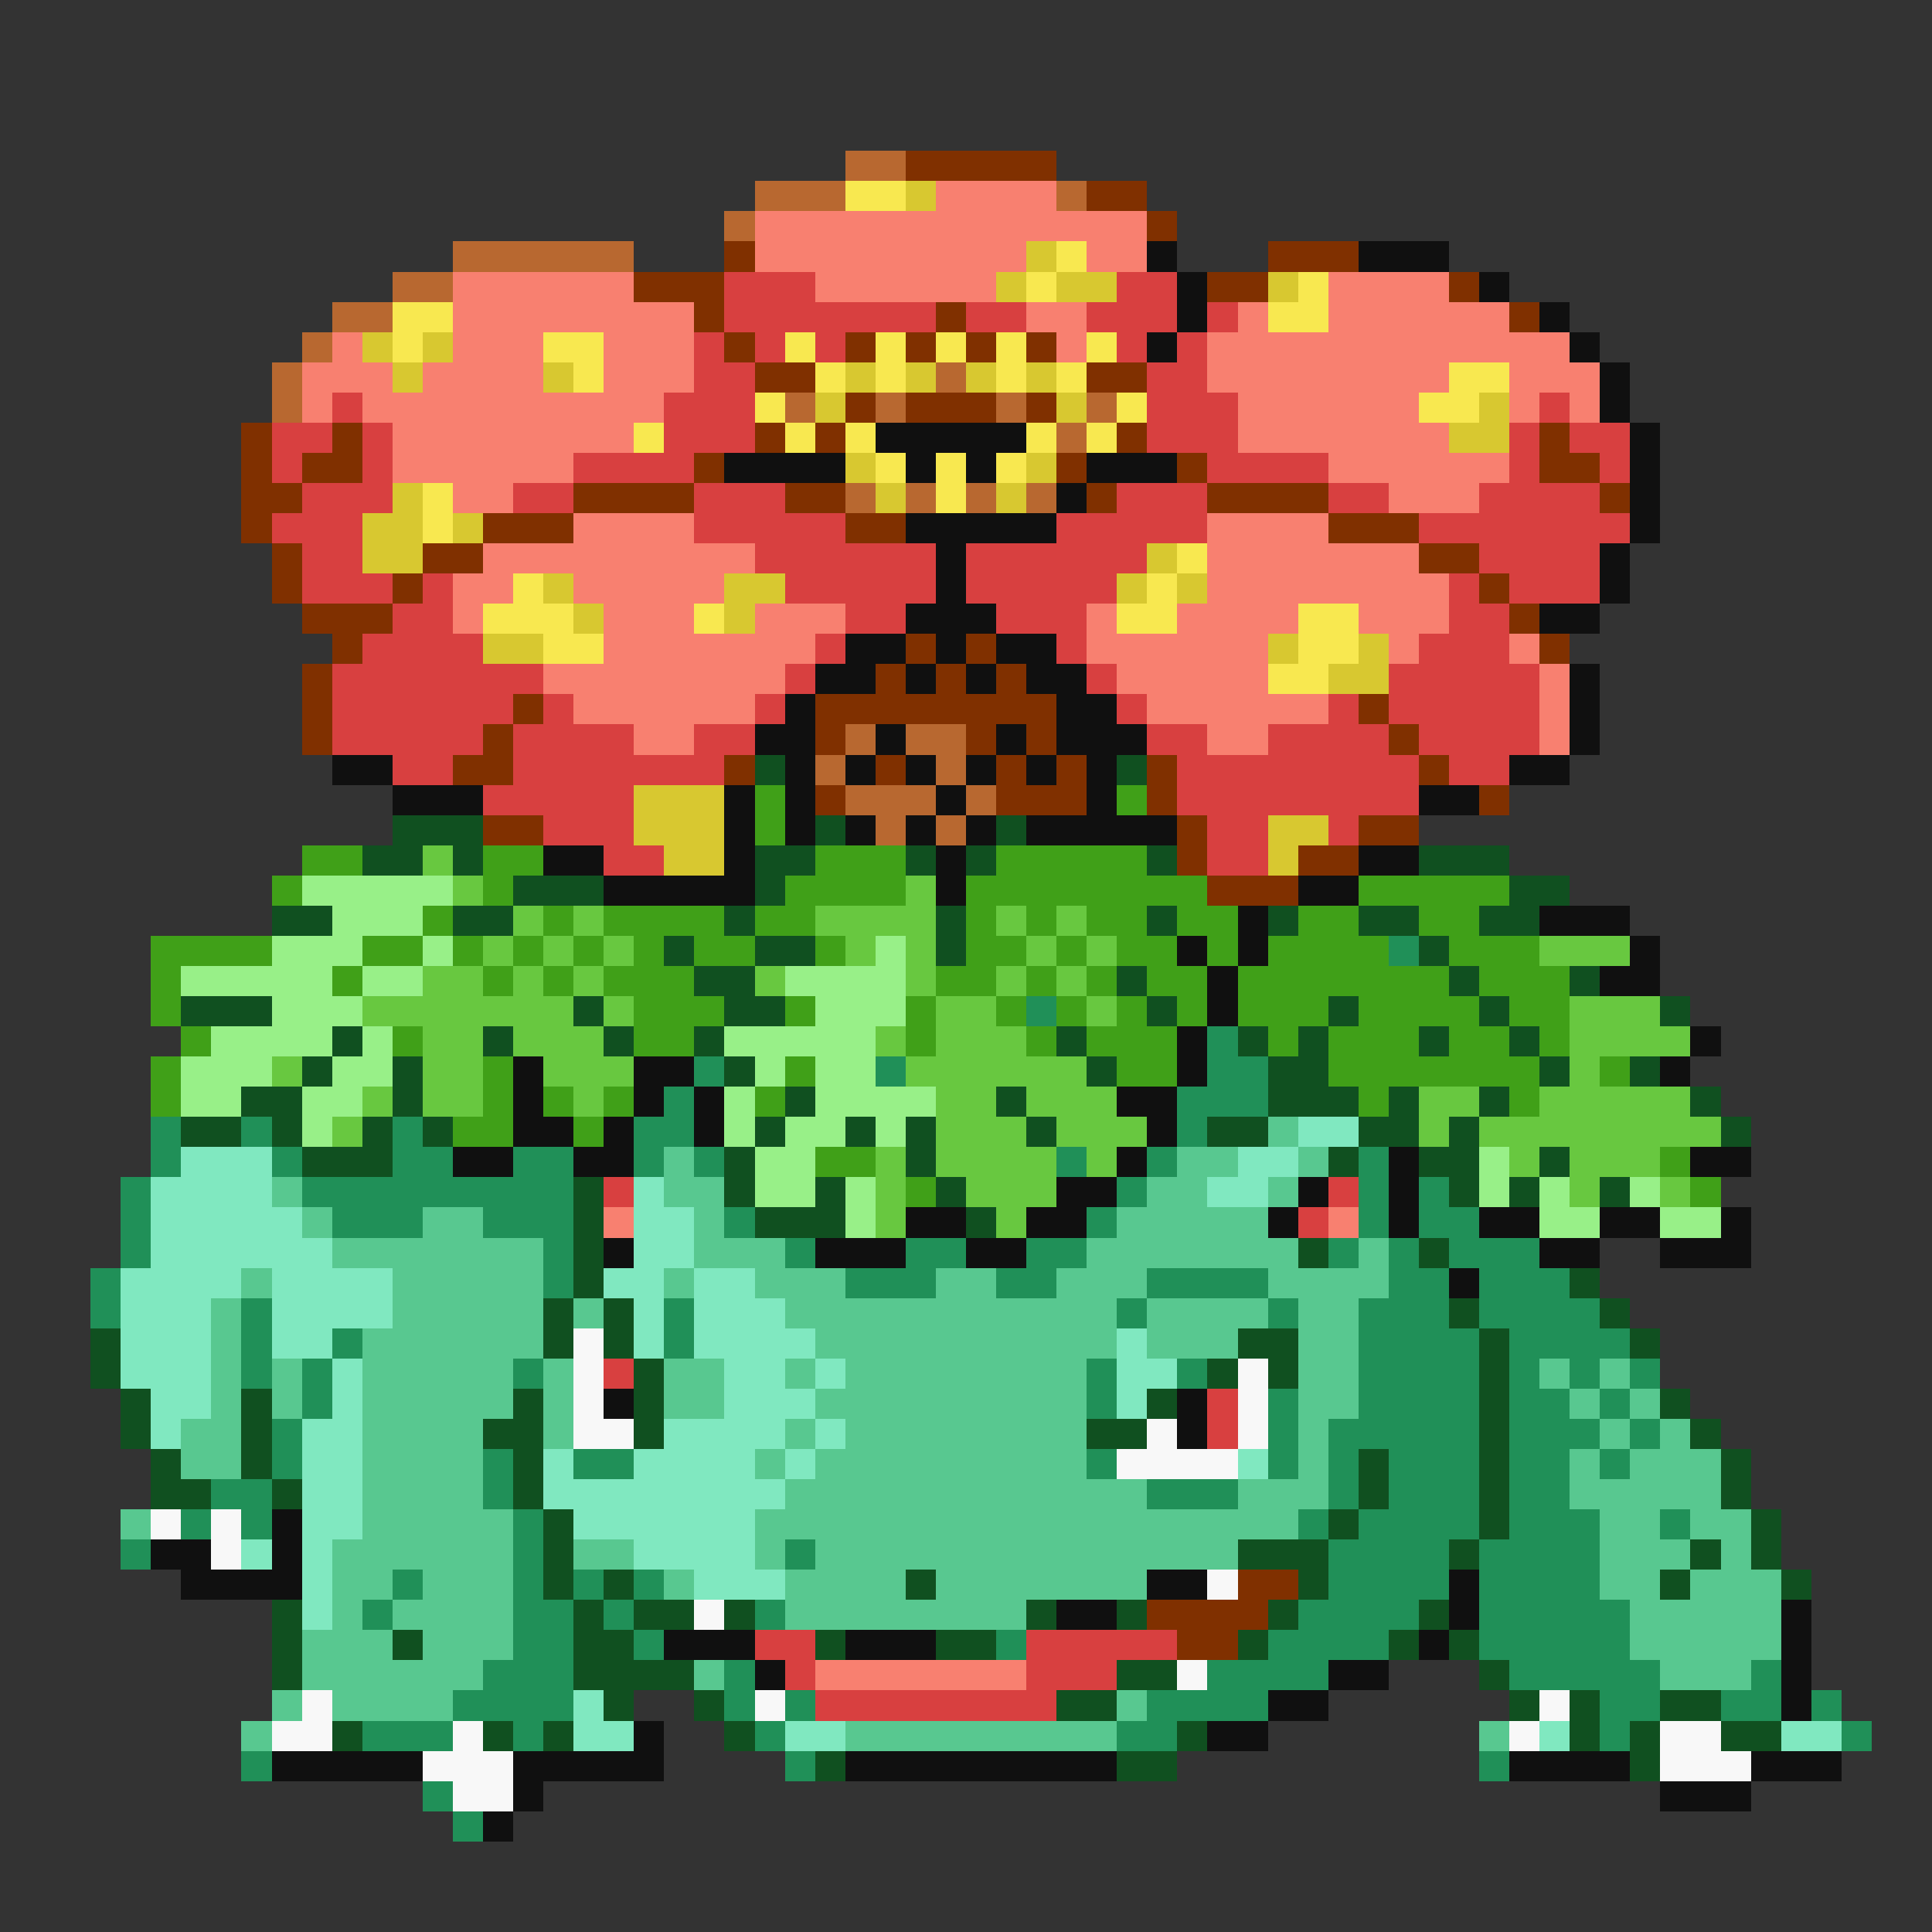 <svg xmlns="http://www.w3.org/2000/svg" viewBox="0 -0.5 64 64" shape-rendering="crispEdges">
<rect x="0" y="-0.5" width="64" height="64" fill="#333333" stroke="none"/>
<path stroke="#b86830" d="M28 5h2M25 6h3M35 6h1M24 7h1M15 8h6M13 9h2M11 10h2M10 11h1M9 12h1M31 12h1M9 13h1M26 13h1M29 13h1M33 13h1M36 13h1M35 14h1M28 16h1M30 16h1M32 16h1M34 16h1M28 24h1M30 24h2M27 25h1M31 25h1M28 26h3M32 26h1M29 27h1M31 27h1" />
<path stroke="#803000" d="M30 5h5M36 6h2M38 7h1M24 8h1M42 8h3M21 9h3M40 9h2M48 9h1M23 10h1M31 10h1M50 10h1M24 11h1M28 11h1M30 11h1M32 11h1M34 11h1M25 12h2M36 12h2M28 13h1M30 13h3M34 13h1M8 14h1M11 14h1M25 14h1M27 14h1M37 14h1M51 14h1M8 15h1M10 15h2M23 15h1M35 15h1M39 15h1M51 15h2M8 16h2M19 16h4M26 16h2M36 16h1M40 16h4M53 16h1M8 17h1M16 17h3M28 17h2M44 17h3M9 18h1M14 18h2M47 18h2M9 19h1M13 19h1M49 19h1M10 20h3M50 20h1M11 21h1M30 21h1M32 21h1M51 21h1M10 22h1M29 22h1M31 22h1M33 22h1M10 23h1M17 23h1M27 23h8M45 23h1M10 24h1M16 24h1M27 24h1M32 24h1M34 24h1M46 24h1M15 25h2M24 25h1M29 25h1M33 25h1M35 25h1M38 25h1M47 25h1M27 26h1M33 26h3M38 26h1M49 26h1M16 27h2M39 27h1M45 27h2M39 28h1M43 28h2M40 29h3M41 52h2M38 53h4M39 54h2" />
<path stroke="#f8e850" d="M28 6h2M35 8h1M34 9h1M43 9h1M13 10h2M42 10h2M13 11h1M18 11h2M26 11h1M29 11h1M31 11h1M33 11h1M36 11h1M19 12h1M27 12h1M29 12h1M33 12h1M35 12h1M48 12h2M25 13h1M37 13h1M47 13h2M21 14h1M26 14h1M28 14h1M34 14h1M36 14h1M29 15h1M31 15h1M33 15h1M14 16h1M31 16h1M14 17h1M39 18h1M17 19h1M38 19h1M16 20h3M23 20h1M37 20h2M43 20h2M18 21h2M43 21h2M42 22h2" />
<path stroke="#d8c830" d="M30 6h1M34 8h1M33 9h1M35 9h2M42 9h1M12 11h1M14 11h1M13 12h1M18 12h1M28 12h1M30 12h1M32 12h1M34 12h1M27 13h1M35 13h1M49 13h1M48 14h2M28 15h1M34 15h1M13 16h1M29 16h1M33 16h1M12 17h2M15 17h1M12 18h2M38 18h1M18 19h1M24 19h2M37 19h1M39 19h1M19 20h1M24 20h1M16 21h2M42 21h1M45 21h1M44 22h2M21 26h3M21 27h3M42 27h2M22 28h2M42 28h1" />
<path stroke="#f88070" d="M31 6h4M25 7h13M25 8h9M36 8h2M15 9h6M27 9h6M44 9h4M15 10h8M34 10h2M41 10h1M44 10h6M11 11h1M15 11h3M20 11h3M35 11h1M40 11h12M10 12h3M14 12h4M20 12h3M40 12h8M50 12h3M10 13h1M12 13h10M41 13h6M50 13h1M52 13h1M13 14h8M41 14h7M13 15h6M44 15h6M15 16h2M46 16h3M19 17h4M40 17h4M16 18h9M40 18h7M15 19h2M19 19h5M40 19h8M15 20h1M20 20h3M25 20h3M36 20h1M39 20h4M45 20h3M20 21h7M36 21h6M46 21h1M50 21h1M18 22h8M37 22h5M51 22h1M19 23h6M38 23h6M51 23h1M21 24h2M40 24h2M51 24h1M20 40h1M44 40h1M27 55h7" />
<path stroke="#101010" d="M38 8h1M45 8h3M39 9h1M49 9h1M39 10h1M51 10h1M38 11h1M52 11h1M53 12h1M53 13h1M29 14h5M54 14h1M24 15h4M30 15h1M32 15h1M36 15h3M54 15h1M35 16h1M54 16h1M30 17h5M54 17h1M31 18h1M53 18h1M31 19h1M53 19h1M30 20h3M51 20h2M28 21h2M31 21h1M33 21h2M27 22h2M30 22h1M32 22h1M34 22h2M52 22h1M26 23h1M35 23h2M52 23h1M25 24h2M29 24h1M33 24h1M35 24h3M52 24h1M11 25h2M26 25h1M28 25h1M30 25h1M32 25h1M34 25h1M36 25h1M50 25h2M13 26h3M24 26h1M26 26h1M31 26h1M36 26h1M47 26h2M24 27h1M26 27h1M28 27h1M30 27h1M32 27h1M34 27h5M18 28h2M24 28h1M31 28h1M45 28h2M20 29h5M31 29h1M43 29h2M41 30h1M51 30h3M39 31h1M41 31h1M54 31h1M40 32h1M53 32h2M40 33h1M39 34h1M56 34h1M17 35h1M21 35h2M39 35h1M55 35h1M17 36h1M21 36h1M23 36h1M37 36h2M17 37h2M20 37h1M23 37h1M38 37h1M15 38h2M19 38h2M37 38h1M46 38h1M56 38h2M35 39h2M43 39h1M46 39h1M30 40h2M34 40h2M42 40h1M46 40h1M49 40h2M53 40h2M57 40h1M20 41h1M27 41h3M32 41h2M51 41h2M55 41h3M48 42h1M20 46h1M39 46h1M39 47h1M9 50h1M5 51h2M9 51h1M6 52h4M38 52h2M48 52h1M35 53h2M48 53h1M59 53h1M22 54h3M28 54h3M47 54h1M59 54h1M25 55h1M44 55h2M59 55h1M42 56h2M59 56h1M21 57h1M40 57h2M9 58h5M17 58h5M28 58h9M50 58h4M58 58h3M17 59h1M55 59h3M16 60h1" />
<path stroke="#d84040" d="M24 9h3M37 9h2M24 10h7M32 10h2M36 10h3M40 10h1M23 11h1M25 11h1M27 11h1M37 11h1M39 11h1M23 12h2M38 12h2M11 13h1M22 13h3M38 13h3M51 13h1M9 14h2M12 14h1M22 14h3M38 14h3M50 14h1M52 14h2M9 15h1M12 15h1M19 15h4M40 15h4M50 15h1M53 15h1M10 16h3M17 16h2M23 16h3M37 16h3M44 16h2M49 16h4M9 17h3M23 17h5M35 17h5M47 17h7M10 18h2M25 18h6M32 18h6M49 18h4M10 19h3M14 19h1M26 19h5M32 19h5M48 19h1M50 19h3M13 20h2M28 20h2M33 20h3M48 20h2M12 21h4M27 21h1M35 21h1M47 21h3M11 22h7M26 22h1M36 22h1M46 22h5M11 23h6M18 23h1M25 23h1M37 23h1M44 23h1M46 23h5M11 24h5M17 24h4M23 24h2M38 24h2M42 24h4M47 24h4M13 25h2M17 25h7M39 25h8M48 25h2M16 26h5M39 26h8M18 27h3M40 27h2M44 27h1M20 28h2M40 28h2M20 39h1M44 39h1M43 40h1M20 45h1M40 46h1M40 47h1M25 54h2M34 54h5M26 55h1M34 55h3M27 56h8" />
<path stroke="#105020" d="M25 25h1M37 25h1M13 27h3M27 27h1M33 27h1M12 28h2M15 28h1M25 28h2M30 28h1M32 28h1M38 28h1M47 28h3M17 29h3M25 29h1M50 29h2M9 30h2M15 30h2M24 30h1M31 30h1M38 30h1M42 30h1M45 30h2M49 30h2M22 31h1M25 31h2M31 31h1M47 31h1M23 32h2M37 32h1M48 32h1M52 32h1M6 33h3M19 33h1M24 33h2M38 33h1M44 33h1M49 33h1M55 33h1M11 34h1M16 34h1M20 34h1M23 34h1M35 34h1M41 34h1M43 34h1M47 34h1M50 34h1M10 35h1M13 35h1M24 35h1M36 35h1M42 35h2M51 35h1M54 35h1M8 36h2M13 36h1M26 36h1M33 36h1M42 36h3M46 36h1M49 36h1M56 36h1M6 37h2M9 37h1M12 37h1M14 37h1M25 37h1M28 37h1M30 37h1M34 37h1M40 37h2M45 37h2M48 37h1M57 37h1M10 38h3M24 38h1M30 38h1M44 38h1M47 38h2M51 38h1M19 39h1M24 39h1M27 39h1M31 39h1M48 39h1M50 39h1M53 39h1M19 40h1M25 40h3M32 40h1M19 41h1M43 41h1M47 41h1M19 42h1M52 42h1M18 43h1M20 43h1M48 43h1M53 43h1M3 44h1M18 44h1M20 44h1M41 44h2M49 44h1M54 44h1M3 45h1M21 45h1M40 45h1M42 45h1M49 45h1M4 46h1M8 46h1M17 46h1M21 46h1M38 46h1M49 46h1M55 46h1M4 47h1M8 47h1M16 47h2M21 47h1M36 47h2M49 47h1M56 47h1M5 48h1M8 48h1M17 48h1M45 48h1M49 48h1M57 48h1M5 49h2M9 49h1M17 49h1M45 49h1M49 49h1M57 49h1M18 50h1M44 50h1M49 50h1M58 50h1M18 51h1M41 51h3M48 51h1M56 51h1M58 51h1M18 52h1M20 52h1M30 52h1M43 52h1M55 52h1M59 52h1M9 53h1M19 53h1M21 53h2M24 53h1M34 53h1M37 53h1M42 53h1M47 53h1M9 54h1M13 54h1M19 54h2M27 54h1M31 54h2M41 54h1M46 54h1M48 54h1M9 55h1M19 55h4M37 55h2M49 55h1M20 56h1M23 56h1M35 56h2M50 56h1M52 56h1M55 56h2M11 57h1M16 57h1M18 57h1M24 57h1M39 57h1M52 57h1M54 57h1M57 57h2M27 58h1M37 58h2M54 58h1" />
<path stroke="#40a018" d="M25 26h1M37 26h1M25 27h1M10 28h2M16 28h2M27 28h3M33 28h5M9 29h1M16 29h1M26 29h4M32 29h8M45 29h5M14 30h1M18 30h1M20 30h4M25 30h2M32 30h1M34 30h1M36 30h2M39 30h2M43 30h2M47 30h2M5 31h4M12 31h2M15 31h1M17 31h1M19 31h1M21 31h1M23 31h2M27 31h1M32 31h2M35 31h1M37 31h2M40 31h1M42 31h4M48 31h3M5 32h1M11 32h1M16 32h1M18 32h1M20 32h3M31 32h2M34 32h1M36 32h1M38 32h2M41 32h7M49 32h3M5 33h1M21 33h3M26 33h1M30 33h1M33 33h1M35 33h1M37 33h1M39 33h1M41 33h3M45 33h4M50 33h2M6 34h1M13 34h1M21 34h2M30 34h1M34 34h1M36 34h3M42 34h1M44 34h3M48 34h2M51 34h1M5 35h1M16 35h1M26 35h1M37 35h2M44 35h7M53 35h1M5 36h1M16 36h1M18 36h1M20 36h1M25 36h1M45 36h1M50 36h1M15 37h2M19 37h1M27 38h2M55 38h1M30 39h1M56 39h1" />
<path stroke="#68c840" d="M14 28h1M15 29h1M30 29h1M17 30h1M19 30h1M27 30h4M33 30h1M35 30h1M16 31h1M18 31h1M20 31h1M28 31h1M30 31h1M34 31h1M36 31h1M51 31h3M14 32h2M17 32h1M19 32h1M25 32h1M30 32h1M33 32h1M35 32h1M12 33h7M20 33h1M31 33h2M36 33h1M52 33h3M14 34h2M17 34h3M29 34h1M31 34h3M52 34h4M9 35h1M14 35h2M18 35h3M30 35h6M52 35h1M12 36h1M14 36h2M19 36h1M31 36h2M34 36h3M47 36h2M51 36h5M11 37h1M31 37h3M35 37h3M47 37h1M49 37h8M29 38h1M31 38h4M36 38h1M50 38h1M52 38h3M29 39h1M32 39h3M52 39h1M55 39h1M29 40h1M33 40h1" />
<path stroke="#98f088" d="M10 29h5M11 30h3M9 31h3M14 31h1M29 31h1M6 32h5M12 32h2M26 32h4M9 33h3M27 33h3M7 34h4M12 34h1M24 34h5M6 35h3M11 35h2M25 35h1M27 35h2M6 36h2M10 36h2M24 36h1M27 36h4M10 37h1M24 37h1M26 37h2M29 37h1M25 38h2M49 38h1M25 39h2M28 39h1M49 39h1M51 39h1M54 39h1M28 40h1M51 40h2M55 40h2" />
<path stroke="#209058" d="M46 31h1M34 33h1M40 34h1M23 35h1M29 35h1M40 35h2M22 36h1M39 36h3M5 37h1M8 37h1M13 37h1M21 37h2M39 37h1M5 38h1M9 38h1M13 38h2M17 38h2M21 38h1M23 38h1M35 38h1M38 38h1M45 38h1M4 39h1M10 39h9M37 39h1M45 39h1M47 39h1M4 40h1M11 40h3M16 40h3M24 40h1M36 40h1M45 40h1M47 40h2M4 41h1M18 41h1M26 41h1M30 41h2M34 41h2M44 41h1M46 41h1M48 41h3M3 42h1M18 42h1M28 42h3M33 42h2M38 42h4M46 42h2M49 42h3M3 43h1M8 43h1M22 43h1M37 43h1M42 43h1M45 43h3M49 43h4M8 44h1M11 44h1M22 44h1M45 44h4M50 44h4M8 45h1M10 45h1M17 45h1M36 45h1M39 45h1M45 45h4M50 45h1M52 45h1M54 45h1M10 46h1M36 46h1M42 46h1M45 46h4M50 46h2M53 46h1M9 47h1M42 47h1M44 47h5M50 47h3M54 47h1M9 48h1M16 48h1M19 48h2M36 48h1M42 48h1M44 48h1M46 48h3M50 48h2M53 48h1M7 49h2M16 49h1M38 49h3M44 49h1M46 49h3M50 49h2M6 50h1M8 50h1M17 50h1M43 50h1M45 50h4M50 50h3M55 50h1M4 51h1M17 51h1M26 51h1M44 51h4M49 51h4M13 52h1M17 52h1M19 52h1M21 52h1M44 52h4M49 52h4M12 53h1M17 53h2M20 53h1M25 53h1M43 53h4M49 53h5M17 54h2M21 54h1M33 54h1M42 54h4M49 54h5M16 55h3M24 55h1M40 55h4M50 55h5M58 55h1M15 56h4M24 56h1M26 56h1M38 56h4M53 56h2M57 56h2M60 56h1M12 57h3M17 57h1M25 57h1M37 57h2M53 57h1M61 57h1M8 58h1M26 58h1M49 58h1M14 59h1M15 60h1" />
<path stroke="#58c890" d="M42 37h1M22 38h1M39 38h2M43 38h1M9 39h1M22 39h2M38 39h2M42 39h1M10 40h1M14 40h2M23 40h1M37 40h5M11 41h7M23 41h3M36 41h7M45 41h1M8 42h1M13 42h5M22 42h1M25 42h3M31 42h2M35 42h3M42 42h4M7 43h1M13 43h5M19 43h1M26 43h11M38 43h4M43 43h2M7 44h1M12 44h6M27 44h10M38 44h3M43 44h2M7 45h1M9 45h1M12 45h5M18 45h1M22 45h2M26 45h1M28 45h8M43 45h2M51 45h1M53 45h1M7 46h1M9 46h1M12 46h5M18 46h1M22 46h2M27 46h9M43 46h2M52 46h1M54 46h1M6 47h2M12 47h4M18 47h1M26 47h1M28 47h8M43 47h1M53 47h1M55 47h1M6 48h2M12 48h4M25 48h1M27 48h9M43 48h1M52 48h1M54 48h3M12 49h4M26 49h12M41 49h3M52 49h5M4 50h1M12 50h5M25 50h18M53 50h2M56 50h2M11 51h6M19 51h2M25 51h1M27 51h14M53 51h3M57 51h1M11 52h2M14 52h3M22 52h1M26 52h4M31 52h7M53 52h2M56 52h3M11 53h1M13 53h4M26 53h8M54 53h5M10 54h3M14 54h3M54 54h5M10 55h6M23 55h1M55 55h3M9 56h1M11 56h4M37 56h1M8 57h1M28 57h9M49 57h1" />
<path stroke="#80e8c0" d="M43 37h2M6 38h3M41 38h2M5 39h4M21 39h1M40 39h2M5 40h5M21 40h2M5 41h6M21 41h2M4 42h4M9 42h4M20 42h2M23 42h2M4 43h3M9 43h4M21 43h1M23 43h3M4 44h3M9 44h2M21 44h1M23 44h4M37 44h1M4 45h3M11 45h1M24 45h2M27 45h1M37 45h2M5 46h2M11 46h1M24 46h3M37 46h1M5 47h1M10 47h2M22 47h4M27 47h1M10 48h2M18 48h1M21 48h4M26 48h1M41 48h1M10 49h2M18 49h8M10 50h2M19 50h6M8 51h1M10 51h1M21 51h4M10 52h1M23 52h3M10 53h1M19 56h1M19 57h2M26 57h2M51 57h1M59 57h2" />
<path stroke="#f8f8f8" d="M19 44h1M19 45h1M41 45h1M19 46h1M41 46h1M19 47h2M38 47h1M41 47h1M37 48h4M5 50h1M7 50h1M7 51h1M40 52h1M23 53h1M39 55h1M10 56h1M25 56h1M51 56h1M9 57h2M15 57h1M50 57h1M55 57h2M14 58h3M55 58h3M15 59h2" />
</svg>